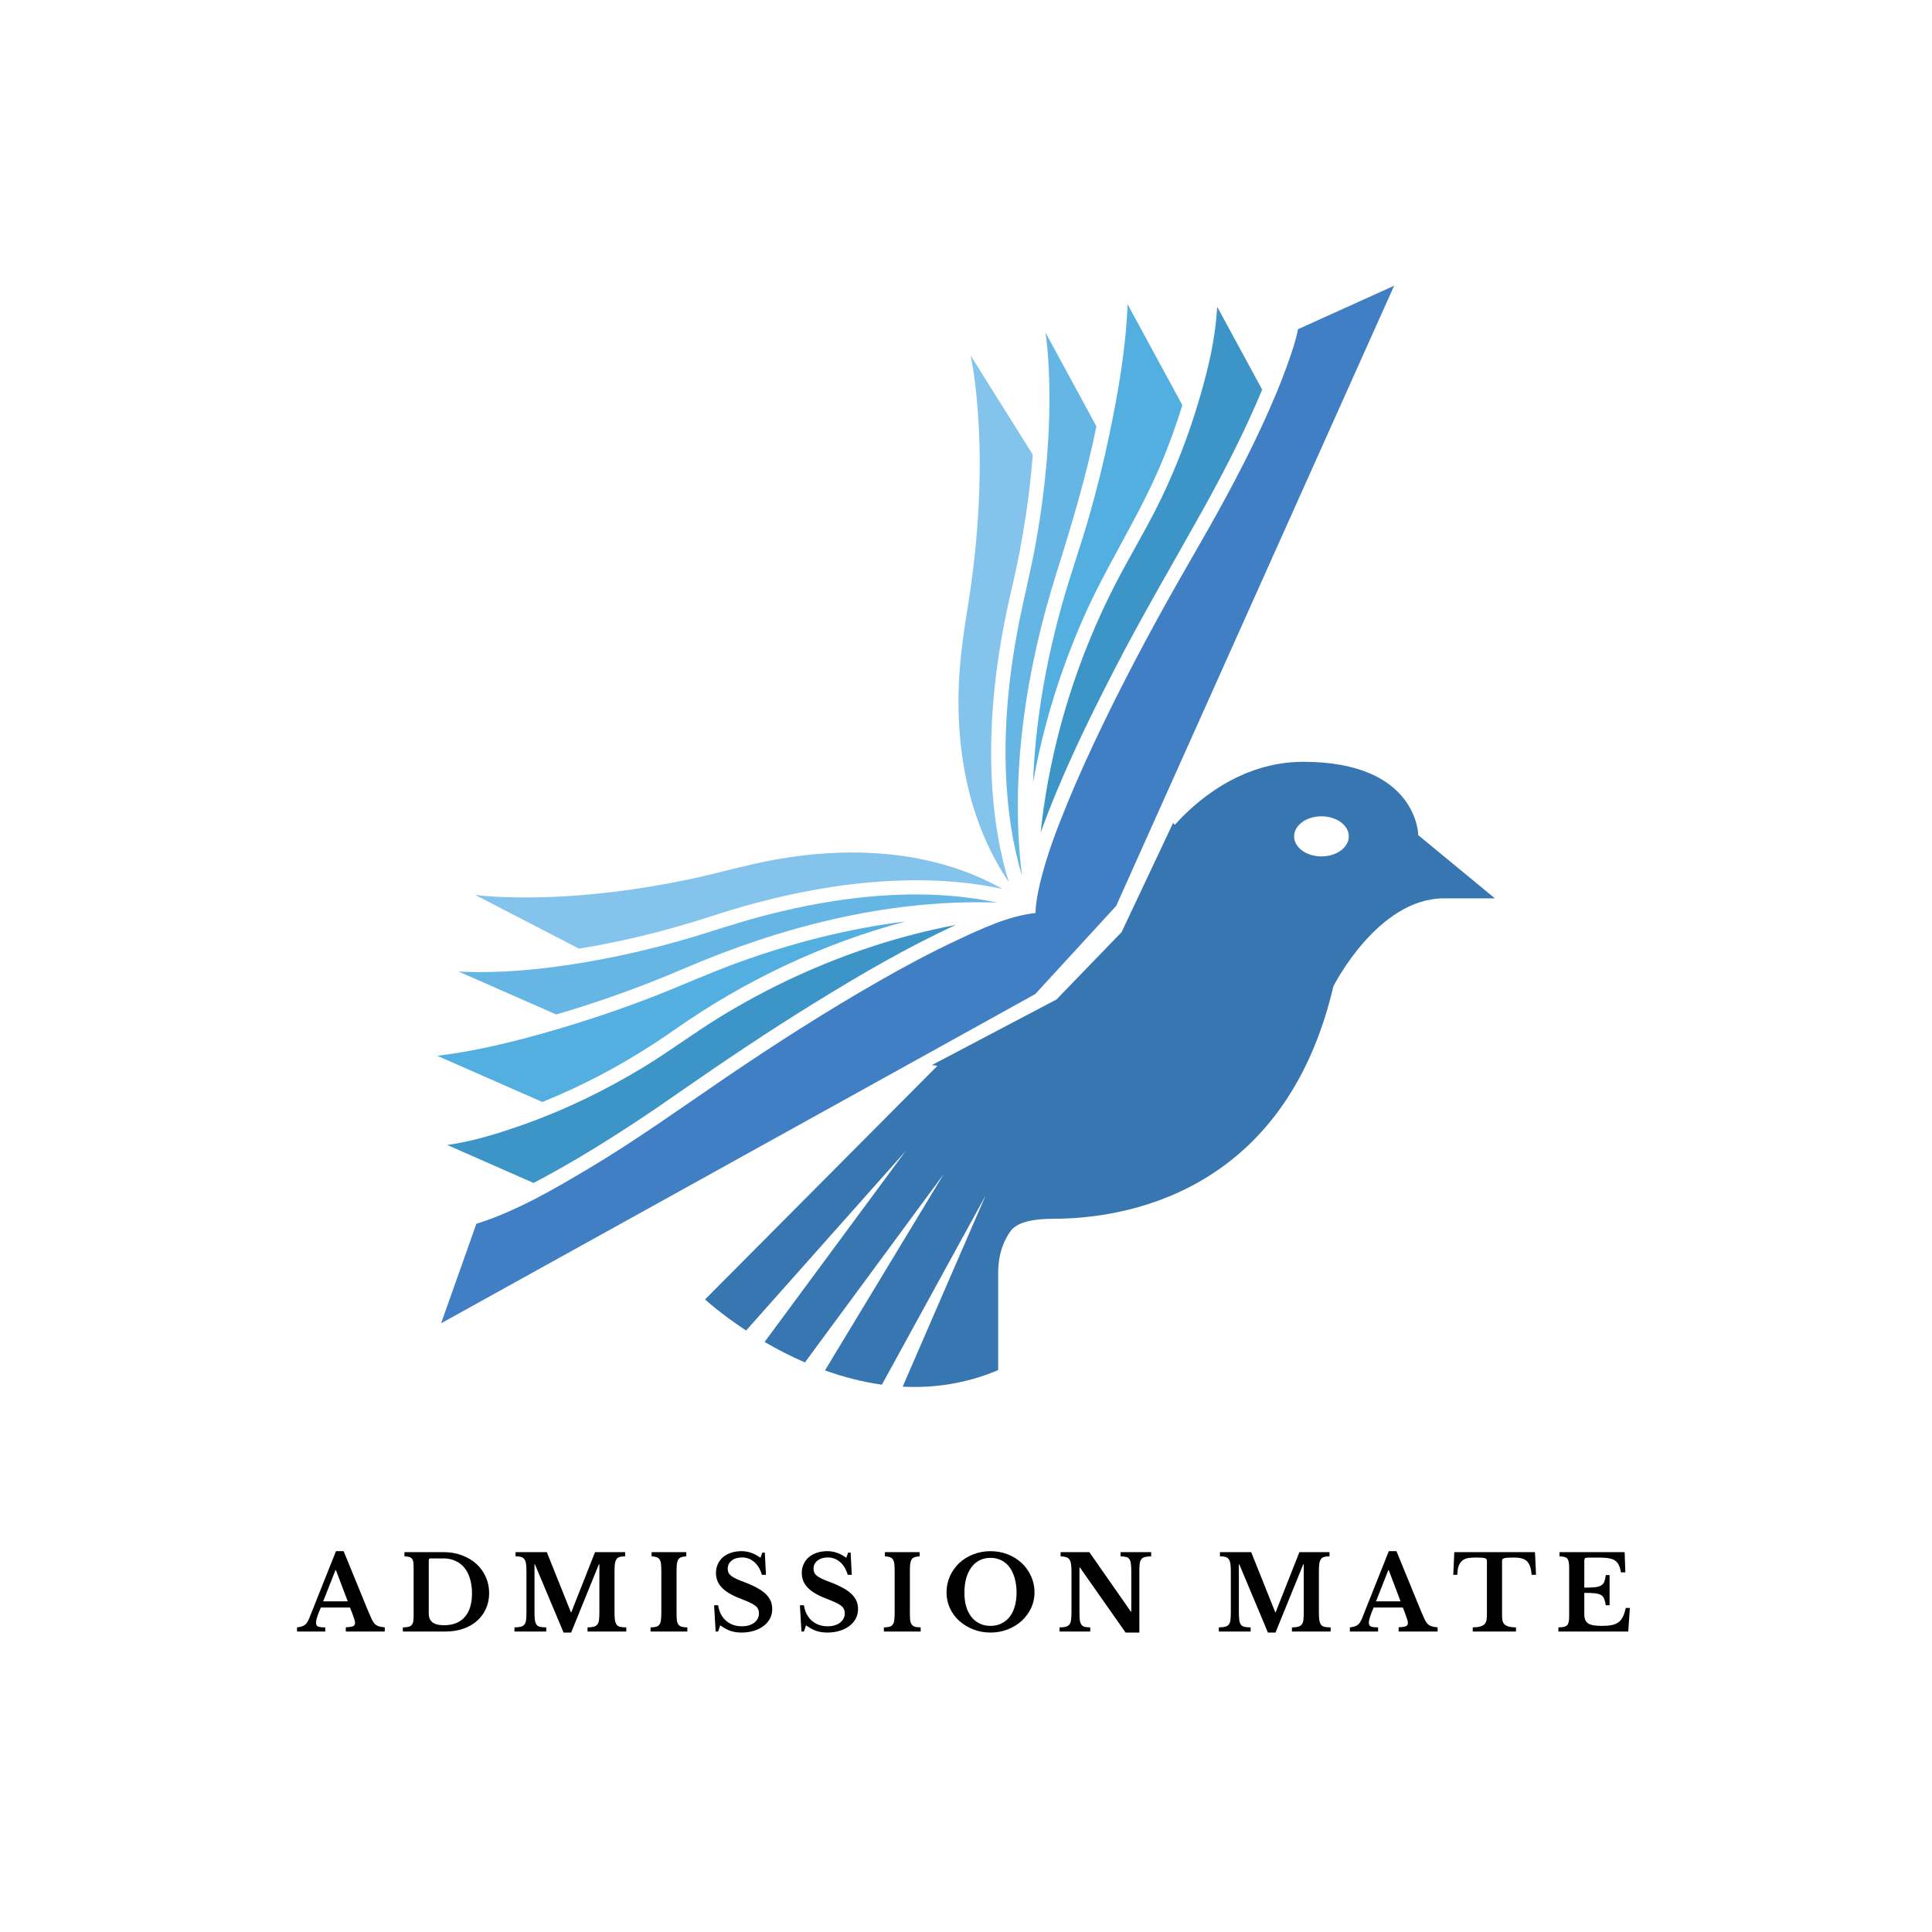 <svg xmlns="http://www.w3.org/2000/svg" xmlns:xlink="http://www.w3.org/1999/xlink" width="500" zoomAndPan="magnify" viewBox="0 0 375 375" height="500" preserveAspectRatio="xMidYMid meet" version="1.2"><defs><clipPath id="534c233c30"><path d="M 84.77 178 L 176 178 L 176 214 L 84.77 214 Z M 84.77 178 "/></clipPath><clipPath id="248ead144f"><path d="M 85 55.461 L 271 55.461 L 271 257 L 85 257 Z M 85 55.461 "/></clipPath><clipPath id="57f0ddae12"><path d="M 136.836 147.738 L 290.16 147.738 L 290.16 269.211 L 136.836 269.211 Z M 136.836 147.738 "/></clipPath></defs><g id="47d2ee17fe"><path style=" stroke:none;fill-rule:nonzero;fill:#83c3ec;fill-opacity:1;" d="M 148.359 174.477 C 148.484 174.438 148.477 174.438 148.359 174.477 Z M 138.152 177.812 C 144.914 175.602 147.75 174.676 148.328 174.488 C 147.398 174.793 141.211 176.812 138.164 177.809 C 165.609 168.844 184.551 170.336 194.586 172.551 C 181.32 165.039 165.34 164.195 150.605 166.828 C 144.898 167.844 139.336 169.512 133.664 170.699 C 128.648 171.746 123.586 172.586 118.5 173.184 C 111.625 173.988 104.672 174.387 97.75 174.113 C 95.902 174.043 94.035 173.941 92.199 173.691 L 112.387 184.133 C 119.664 182.949 128.379 181.004 138.152 177.812 "/><path style=" stroke:none;fill-rule:nonzero;fill:#83c3ec;fill-opacity:1;" d="M 193.863 124.938 C 193.832 125.059 193.832 125.066 193.863 124.938 Z M 196.324 114.484 C 195.609 117.531 194.164 123.652 193.887 124.832 C 194.062 124.086 194.758 121.145 196.328 114.477 C 198.688 104.461 199.895 95.605 200.461 88.246 L 188.379 68.977 C 189.004 71.766 189.324 74.637 189.594 77.48 C 190.332 85.301 190.316 93.195 189.781 101.031 C 189.41 106.559 188.766 112.066 187.883 117.535 C 186.996 123.035 186.199 128.5 186.062 134.078 C 185.863 142.434 186.879 150.875 189.629 158.789 C 191.148 163.168 193.199 167.379 195.812 171.215 C 192.77 161.391 189.695 142.617 196.324 114.484 "/><path style=" stroke:none;fill-rule:nonzero;fill:#65b5e5;fill-opacity:1;" d="M 132.879 187.949 C 134.539 187.238 133.969 187.484 132.883 187.949 C 151.434 179.984 171.738 174.723 192.039 175.152 C 192.539 175.16 193.039 175.176 193.535 175.195 C 178.777 172.074 163.137 173.918 148.68 177.633 C 143.023 179.086 137.523 181.035 131.91 182.625 C 126.918 184.039 121.863 185.238 116.766 186.199 C 108.293 187.797 99.586 188.871 90.949 188.656 C 90.297 188.641 89.645 188.621 88.992 188.57 L 107.961 196.91 C 115.191 194.797 123.691 191.898 132.879 187.949 "/><path style=" stroke:none;fill-rule:nonzero;fill:#65b5e5;fill-opacity:1;" d="M 203.133 89.883 C 203.102 90.223 203.113 90.086 203.129 89.914 C 202.68 95.035 201.992 100.137 201.09 105.195 C 200.059 110.953 198.574 116.609 197.5 122.352 C 195.754 131.668 194.852 141.184 195.281 150.664 C 195.574 157.172 196.48 163.699 198.355 169.949 C 195.965 150.238 199.164 129.949 205.086 111.129 C 208.035 101.75 210.855 92.41 212.812 82.758 L 202.922 64.531 C 203.277 66.742 203.426 68.992 203.543 71.223 C 203.863 77.434 203.664 83.668 203.133 89.859 C 203.148 89.672 203.164 89.496 203.133 89.883 "/><g clip-rule="nonzero" clip-path="url(#534c233c30)"><path style=" stroke:none;fill-rule:nonzero;fill:#52afdf;fill-opacity:1;" d="M 130.898 199.891 C 130.977 199.836 131.043 199.789 131.098 199.75 C 131.039 199.789 130.977 199.836 130.898 199.891 C 144.477 190.352 159.73 183.109 175.773 178.855 C 164.742 180.211 153.898 182.988 143.457 186.762 C 137.918 188.762 132.562 191.195 127.082 193.332 C 122.047 195.297 116.945 197.078 111.785 198.676 C 103.039 201.383 93.98 203.816 84.871 204.93 L 105.266 213.898 C 112.59 210.941 121.477 206.508 130.898 199.891 "/></g><path style=" stroke:none;fill-rule:nonzero;fill:#52afdf;fill-opacity:1;" d="M 211.422 100.164 C 209.805 105.828 207.816 111.375 206.219 117.047 C 203.215 127.727 201.195 138.75 200.605 149.844 C 200.57 150.535 200.539 151.227 200.512 151.922 C 202.453 140.938 205.773 130.195 210.266 119.992 C 214.824 109.629 221.133 100.188 225.488 89.727 C 226.996 86.098 228.336 82.402 229.496 78.648 L 218.863 59.051 C 218.543 67.57 217.051 76.129 215.309 84.449 C 214.207 89.734 212.906 94.977 211.422 100.164 "/><path style=" stroke:none;fill-rule:nonzero;fill:#3d94c6;fill-opacity:1;" d="M 132.055 211.871 C 140.617 205.918 149.277 200.109 158.16 194.629 C 167.023 189.16 176.07 183.871 185.543 179.52 C 174.82 181.555 164.352 184.977 154.441 189.543 C 149.324 191.898 144.352 194.559 139.559 197.516 C 134.602 200.57 129.941 204.066 124.965 207.098 C 117.391 211.703 109.359 215.586 100.984 218.5 C 96.402 220.098 91.621 221.578 86.797 222.238 L 103.559 229.609 C 110.148 226.18 119.57 220.652 132.055 211.871 "/><path style=" stroke:none;fill-rule:nonzero;fill:#3d94c6;fill-opacity:1;" d="M 231.934 80.23 C 231.484 81.652 231.816 80.598 231.934 80.238 C 230.363 85.191 228.484 90.047 226.324 94.773 C 223.949 99.984 221.086 104.895 218.336 109.906 C 212.898 119.801 208.66 130.348 205.758 141.262 C 203.984 147.934 202.703 154.746 201.992 161.613 C 205.93 150.691 211.039 140.176 216.355 129.867 C 221.727 119.445 227.676 109.367 233.379 99.125 C 237.625 91.496 241.625 83.699 244.992 75.633 L 236.25 59.527 C 235.891 66.52 234.035 73.578 231.941 80.215 C 231.973 80.113 231.98 80.082 231.934 80.23 "/><g clip-rule="nonzero" clip-path="url(#248ead144f)"><path style=" stroke:none;fill-rule:nonzero;fill:#407fc3;fill-opacity:1;" d="M 136.891 228.441 L 142.766 225.184 L 200.934 192.953 L 208.703 184.492 L 208.879 184.301 L 216.648 175.84 L 243.863 115.117 L 246.613 108.98 L 266.988 63.52 L 270.602 55.461 L 264.906 58.035 L 251.945 63.898 C 251.57 65.879 250.906 67.824 250.254 69.723 C 248.734 74.117 246.91 78.406 244.961 82.625 C 240.758 91.727 235.863 100.453 230.852 109.125 C 224.984 119.289 219.391 129.629 214.27 140.191 C 211.746 145.402 209.332 150.664 207.133 156.02 C 205.07 161.051 203.121 166.18 201.859 171.477 C 201.41 173.355 201.039 175.277 200.984 177.211 C 195.66 177.809 190.445 180.285 185.648 182.539 C 180.473 184.969 175.426 187.68 170.465 190.52 C 160.391 196.285 150.598 202.539 141 209.062 C 132.137 215.094 123.445 221.344 114.223 226.836 C 107.547 230.812 100.586 234.859 93.18 237.309 C 92.941 237.387 92.703 237.465 92.461 237.531 L 87.711 250.949 L 85.621 256.848 L 93.34 252.57 L 136.891 228.441 "/></g><g clip-rule="nonzero" clip-path="url(#57f0ddae12)"><path style=" stroke:none;fill-rule:nonzero;fill:#3776b0;fill-opacity:1;" d="M 256.492 166.23 C 253.559 166.23 251.184 164.488 251.184 162.336 C 251.184 160.188 253.559 158.445 256.492 158.445 C 259.426 158.445 261.805 160.188 261.805 162.336 C 261.805 164.488 259.426 166.23 256.492 166.23 Z M 275.289 162.109 C 275.289 162.109 275.184 147.867 252.973 147.867 C 240.531 147.867 231.746 155.938 228.043 160.094 L 227.695 159.738 L 217.703 180.922 L 211.453 187.387 L 211.312 187.531 L 205.062 194 L 180.863 206.738 C 181.23 206.781 181.594 206.828 181.961 206.867 L 136.848 252.219 C 136.848 252.219 139.82 254.965 144.82 258.25 L 175.789 223.414 L 148.406 260.473 C 150.742 261.836 153.371 263.207 156.23 264.449 L 183.191 227.863 L 160.129 265.992 C 163.578 267.234 167.289 268.223 171.176 268.762 L 191.312 232.035 L 175.207 269.148 C 181.16 269.457 187.43 268.609 193.742 265.934 L 193.742 247.176 C 193.742 243.227 194.934 240.59 196.199 238.898 C 197.648 236.973 201.246 236.566 204.605 236.559 C 217.414 236.539 249.246 232.246 258.816 191.422 C 258.816 191.422 267.391 174.371 280.25 174.371 C 287.051 174.371 289.43 174.371 290.16 174.371 L 275.289 162.109 "/></g><g style="fill:#000000;fill-opacity:1;"><g transform="translate(57.916, 316.675)"><path style="stroke:none" d="M 10.016 -4.656 L 4.359 -4.656 C 3.734 -3.25 3.422 -2.27 3.422 -1.719 C 3.422 -1.32 3.566 -1.066 3.859 -0.953 C 4.16 -0.848 4.613 -0.797 5.219 -0.797 L 5.219 0 L -0.266 0 L -0.266 -0.797 C 0.055 -0.836 0.332 -0.891 0.562 -0.953 C 0.801 -1.023 1.008 -1.117 1.188 -1.234 C 1.363 -1.359 1.52 -1.516 1.656 -1.703 C 1.789 -1.898 1.922 -2.141 2.047 -2.422 L 7.297 -15.594 L 8.781 -15.594 L 13.562 -3.922 C 13.844 -3.242 14.078 -2.707 14.266 -2.312 C 14.461 -1.926 14.672 -1.629 14.891 -1.422 C 15.109 -1.223 15.359 -1.082 15.641 -1 C 15.93 -0.914 16.305 -0.852 16.766 -0.812 L 16.766 0 L 9.203 0 L 9.203 -0.812 C 9.836 -0.844 10.297 -0.91 10.578 -1.016 C 10.859 -1.129 11 -1.344 11 -1.656 C 11 -1.844 10.953 -2.082 10.859 -2.375 C 10.766 -2.664 10.641 -3.023 10.484 -3.453 Z M 4.812 -5.859 L 9.578 -5.859 L 7.281 -11.922 L 7.203 -11.922 Z M 4.812 -5.859 "/></g></g><g style="fill:#000000;fill-opacity:1;"><g transform="translate(77.489, 316.675)"><path style="stroke:none" d="M 0.703 0 L 0.703 -0.797 C 1.141 -0.805 1.492 -0.844 1.766 -0.906 C 2.047 -0.969 2.258 -1.082 2.406 -1.25 C 2.562 -1.414 2.664 -1.641 2.719 -1.922 C 2.77 -2.211 2.797 -2.598 2.797 -3.078 L 2.797 -12.312 C 2.797 -12.781 2.773 -13.156 2.734 -13.438 C 2.703 -13.727 2.617 -13.957 2.484 -14.125 C 2.348 -14.289 2.16 -14.406 1.922 -14.469 C 1.691 -14.531 1.391 -14.57 1.016 -14.594 L 1.016 -15.406 L 8.625 -15.406 C 9.906 -15.406 11.082 -15.203 12.156 -14.797 C 13.238 -14.398 14.172 -13.848 14.953 -13.141 C 15.742 -12.43 16.359 -11.586 16.797 -10.609 C 17.234 -9.641 17.453 -8.582 17.453 -7.438 C 17.453 -6.344 17.242 -5.336 16.828 -4.422 C 16.422 -3.516 15.848 -2.734 15.109 -2.078 C 14.367 -1.422 13.484 -0.91 12.453 -0.547 C 11.422 -0.18 10.285 0 9.047 0 Z M 6.078 -14.188 C 5.848 -14.188 5.734 -14.07 5.734 -13.844 L 5.734 -3.5 C 5.734 -2.727 5.973 -2.156 6.453 -1.781 C 6.941 -1.406 7.688 -1.219 8.688 -1.219 C 10.426 -1.219 11.766 -1.742 12.703 -2.797 C 13.648 -3.848 14.125 -5.383 14.125 -7.406 C 14.125 -8.469 13.992 -9.414 13.734 -10.25 C 13.484 -11.094 13.117 -11.805 12.641 -12.391 C 12.16 -12.973 11.578 -13.414 10.891 -13.719 C 10.203 -14.031 9.43 -14.188 8.578 -14.188 Z M 6.078 -14.188 "/></g></g><g style="fill:#000000;fill-opacity:1;"><g transform="translate(99.262, 316.675)"><path style="stroke:none" d="M 11.625 -3.734 L 16.234 -15.406 L 22.078 -15.406 L 22.078 -14.594 C 21.641 -14.594 21.281 -14.551 21 -14.469 C 20.727 -14.383 20.52 -14.227 20.375 -14 C 20.227 -13.77 20.129 -13.457 20.078 -13.062 C 20.035 -12.676 20.016 -12.18 20.016 -11.578 L 20.016 -3.812 C 20.016 -3.145 20.039 -2.617 20.094 -2.234 C 20.156 -1.848 20.266 -1.547 20.422 -1.328 C 20.578 -1.117 20.805 -0.977 21.109 -0.906 C 21.41 -0.844 21.805 -0.805 22.297 -0.797 L 22.297 0 L 14.781 0 L 14.781 -0.797 C 15.27 -0.805 15.664 -0.848 15.969 -0.922 C 16.27 -1.004 16.504 -1.145 16.672 -1.344 C 16.836 -1.539 16.945 -1.82 17 -2.188 C 17.051 -2.551 17.078 -3.051 17.078 -3.688 L 17.078 -13.047 L 16.984 -13.047 L 11.594 0.203 L 10.125 0.203 L 4.562 -13.047 L 4.484 -13.047 L 4.484 -3.812 C 4.484 -3.145 4.508 -2.617 4.562 -2.234 C 4.613 -1.848 4.719 -1.547 4.875 -1.328 C 5.039 -1.117 5.27 -0.977 5.562 -0.906 C 5.863 -0.844 6.266 -0.805 6.766 -0.797 L 6.766 0 L 0.594 0 L 0.594 -0.797 C 1.094 -0.805 1.492 -0.848 1.797 -0.922 C 2.109 -1.004 2.348 -1.145 2.516 -1.344 C 2.68 -1.539 2.789 -1.82 2.844 -2.188 C 2.895 -2.551 2.922 -3.051 2.922 -3.688 L 2.922 -11.719 C 2.922 -12.281 2.895 -12.75 2.844 -13.125 C 2.789 -13.5 2.688 -13.797 2.531 -14.016 C 2.383 -14.234 2.176 -14.383 1.906 -14.469 C 1.633 -14.551 1.27 -14.594 0.812 -14.594 L 0.812 -15.406 L 6.875 -15.406 L 11.547 -3.734 Z M 11.625 -3.734 "/></g></g><g style="fill:#000000;fill-opacity:1;"><g transform="translate(125.553, 316.675)"><path style="stroke:none" d="M 7.859 0 L 0.719 0 L 0.719 -0.797 C 1.176 -0.805 1.539 -0.848 1.812 -0.922 C 2.082 -1.004 2.289 -1.145 2.438 -1.344 C 2.582 -1.539 2.68 -1.82 2.734 -2.188 C 2.785 -2.551 2.812 -3.051 2.812 -3.688 L 2.812 -11.719 C 2.812 -12.281 2.789 -12.742 2.75 -13.109 C 2.707 -13.473 2.617 -13.758 2.484 -13.969 C 2.348 -14.188 2.156 -14.336 1.906 -14.422 C 1.664 -14.516 1.336 -14.57 0.922 -14.594 L 0.922 -15.406 L 7.656 -15.406 L 7.656 -14.594 C 7.25 -14.57 6.922 -14.516 6.672 -14.422 C 6.422 -14.336 6.227 -14.188 6.094 -13.969 C 5.969 -13.758 5.879 -13.473 5.828 -13.109 C 5.785 -12.742 5.766 -12.281 5.766 -11.719 L 5.766 -3.688 C 5.766 -3.051 5.785 -2.551 5.828 -2.188 C 5.879 -1.82 5.977 -1.539 6.125 -1.344 C 6.281 -1.145 6.492 -1.004 6.766 -0.922 C 7.047 -0.848 7.41 -0.805 7.859 -0.797 Z M 7.859 0 "/></g></g><g style="fill:#000000;fill-opacity:1;"><g transform="translate(137.53, 316.675)"><path style="stroke:none" d="M 1.078 -5.094 L 1.859 -5.094 C 2.047 -3.832 2.551 -2.836 3.375 -2.109 C 4.207 -1.379 5.227 -1.016 6.438 -1.016 C 6.938 -1.016 7.391 -1.07 7.797 -1.188 C 8.211 -1.312 8.566 -1.484 8.859 -1.703 C 9.148 -1.93 9.375 -2.191 9.531 -2.484 C 9.695 -2.785 9.781 -3.125 9.781 -3.5 C 9.781 -3.82 9.727 -4.098 9.625 -4.328 C 9.531 -4.566 9.344 -4.797 9.062 -5.016 C 8.781 -5.234 8.395 -5.453 7.906 -5.672 C 7.426 -5.898 6.797 -6.16 6.016 -6.453 C 4.461 -7.055 3.312 -7.754 2.562 -8.547 C 1.812 -9.336 1.438 -10.273 1.438 -11.359 C 1.438 -11.984 1.555 -12.555 1.797 -13.078 C 2.035 -13.598 2.367 -14.047 2.797 -14.422 C 3.234 -14.797 3.754 -15.082 4.359 -15.281 C 4.973 -15.488 5.645 -15.594 6.375 -15.594 C 7.062 -15.594 7.703 -15.484 8.297 -15.266 C 8.898 -15.055 9.492 -14.738 10.078 -14.312 L 10.438 -15.312 L 10.922 -15.312 L 11.141 -11 L 10.359 -11 C 10.035 -12.094 9.535 -12.926 8.859 -13.5 C 8.18 -14.082 7.395 -14.375 6.5 -14.375 C 5.676 -14.375 5.004 -14.172 4.484 -13.766 C 3.973 -13.359 3.719 -12.836 3.719 -12.203 C 3.719 -11.922 3.766 -11.672 3.859 -11.453 C 3.953 -11.234 4.125 -11.02 4.375 -10.812 C 4.633 -10.613 4.984 -10.41 5.422 -10.203 C 5.859 -10.004 6.426 -9.773 7.125 -9.516 C 8.051 -9.16 8.844 -8.797 9.5 -8.422 C 10.164 -8.055 10.707 -7.664 11.125 -7.25 C 11.551 -6.832 11.863 -6.391 12.062 -5.922 C 12.258 -5.453 12.359 -4.938 12.359 -4.375 C 12.359 -3.695 12.211 -3.078 11.922 -2.516 C 11.629 -1.961 11.219 -1.484 10.688 -1.078 C 10.164 -0.68 9.539 -0.367 8.812 -0.141 C 8.082 0.086 7.281 0.203 6.406 0.203 C 5.602 0.203 4.879 0.094 4.234 -0.125 C 3.598 -0.344 2.941 -0.703 2.266 -1.203 L 1.859 0 L 1.375 0 Z M 1.078 -5.094 "/></g></g><g style="fill:#000000;fill-opacity:1;"><g transform="translate(154.185, 316.675)"><path style="stroke:none" d="M 1.078 -5.094 L 1.859 -5.094 C 2.047 -3.832 2.551 -2.836 3.375 -2.109 C 4.207 -1.379 5.227 -1.016 6.438 -1.016 C 6.938 -1.016 7.391 -1.07 7.797 -1.188 C 8.211 -1.312 8.566 -1.484 8.859 -1.703 C 9.148 -1.93 9.375 -2.191 9.531 -2.484 C 9.695 -2.785 9.781 -3.125 9.781 -3.5 C 9.781 -3.82 9.727 -4.098 9.625 -4.328 C 9.531 -4.566 9.344 -4.797 9.062 -5.016 C 8.781 -5.234 8.395 -5.453 7.906 -5.672 C 7.426 -5.898 6.797 -6.16 6.016 -6.453 C 4.461 -7.055 3.312 -7.754 2.562 -8.547 C 1.812 -9.336 1.438 -10.273 1.438 -11.359 C 1.438 -11.984 1.555 -12.555 1.797 -13.078 C 2.035 -13.598 2.367 -14.047 2.797 -14.422 C 3.234 -14.797 3.754 -15.082 4.359 -15.281 C 4.973 -15.488 5.645 -15.594 6.375 -15.594 C 7.062 -15.594 7.703 -15.484 8.297 -15.266 C 8.898 -15.055 9.492 -14.738 10.078 -14.312 L 10.438 -15.312 L 10.922 -15.312 L 11.141 -11 L 10.359 -11 C 10.035 -12.094 9.535 -12.926 8.859 -13.5 C 8.18 -14.082 7.395 -14.375 6.5 -14.375 C 5.676 -14.375 5.004 -14.172 4.484 -13.766 C 3.973 -13.359 3.719 -12.836 3.719 -12.203 C 3.719 -11.922 3.766 -11.672 3.859 -11.453 C 3.953 -11.234 4.125 -11.02 4.375 -10.812 C 4.633 -10.613 4.984 -10.41 5.422 -10.203 C 5.859 -10.004 6.426 -9.773 7.125 -9.516 C 8.051 -9.16 8.844 -8.797 9.5 -8.422 C 10.164 -8.055 10.707 -7.664 11.125 -7.25 C 11.551 -6.832 11.863 -6.391 12.062 -5.922 C 12.258 -5.453 12.359 -4.938 12.359 -4.375 C 12.359 -3.695 12.211 -3.078 11.922 -2.516 C 11.629 -1.961 11.219 -1.484 10.688 -1.078 C 10.164 -0.68 9.539 -0.367 8.812 -0.141 C 8.082 0.086 7.281 0.203 6.406 0.203 C 5.602 0.203 4.879 0.094 4.234 -0.125 C 3.598 -0.344 2.941 -0.703 2.266 -1.203 L 1.859 0 L 1.375 0 Z M 1.078 -5.094 "/></g></g><g style="fill:#000000;fill-opacity:1;"><g transform="translate(170.84, 316.675)"><path style="stroke:none" d="M 7.859 0 L 0.719 0 L 0.719 -0.797 C 1.176 -0.805 1.539 -0.848 1.812 -0.922 C 2.082 -1.004 2.289 -1.145 2.438 -1.344 C 2.582 -1.539 2.68 -1.82 2.734 -2.188 C 2.785 -2.551 2.812 -3.051 2.812 -3.688 L 2.812 -11.719 C 2.812 -12.281 2.789 -12.742 2.75 -13.109 C 2.707 -13.473 2.617 -13.758 2.484 -13.969 C 2.348 -14.188 2.156 -14.336 1.906 -14.422 C 1.664 -14.516 1.336 -14.57 0.922 -14.594 L 0.922 -15.406 L 7.656 -15.406 L 7.656 -14.594 C 7.25 -14.57 6.922 -14.516 6.672 -14.422 C 6.422 -14.336 6.227 -14.188 6.094 -13.969 C 5.969 -13.758 5.879 -13.473 5.828 -13.109 C 5.785 -12.742 5.766 -12.281 5.766 -11.719 L 5.766 -3.688 C 5.766 -3.051 5.785 -2.551 5.828 -2.188 C 5.879 -1.82 5.977 -1.539 6.125 -1.344 C 6.281 -1.145 6.492 -1.004 6.766 -0.922 C 7.047 -0.848 7.41 -0.805 7.859 -0.797 Z M 7.859 0 "/></g></g><g style="fill:#000000;fill-opacity:1;"><g transform="translate(182.816, 316.675)"><path style="stroke:none" d="M 9.438 -15.594 C 10.633 -15.594 11.754 -15.383 12.797 -14.969 C 13.836 -14.562 14.738 -14 15.5 -13.281 C 16.27 -12.562 16.875 -11.711 17.312 -10.734 C 17.758 -9.766 17.984 -8.711 17.984 -7.578 C 17.984 -6.492 17.758 -5.477 17.312 -4.531 C 16.863 -3.594 16.254 -2.77 15.484 -2.062 C 14.723 -1.363 13.82 -0.812 12.781 -0.406 C 11.738 0 10.625 0.203 9.438 0.203 C 8.25 0.203 7.133 0 6.094 -0.406 C 5.062 -0.812 4.156 -1.363 3.375 -2.062 C 2.602 -2.77 2 -3.594 1.562 -4.531 C 1.125 -5.477 0.906 -6.492 0.906 -7.578 C 0.906 -8.711 1.125 -9.766 1.562 -10.734 C 2 -11.711 2.598 -12.562 3.359 -13.281 C 4.129 -14 5.035 -14.562 6.078 -14.969 C 7.117 -15.383 8.238 -15.594 9.438 -15.594 Z M 9.438 -1.094 C 10.207 -1.094 10.906 -1.242 11.531 -1.547 C 12.164 -1.848 12.703 -2.273 13.141 -2.828 C 13.578 -3.379 13.91 -4.051 14.141 -4.844 C 14.379 -5.645 14.5 -6.535 14.5 -7.516 C 14.5 -8.555 14.379 -9.492 14.141 -10.328 C 13.91 -11.16 13.578 -11.875 13.141 -12.469 C 12.703 -13.062 12.164 -13.516 11.531 -13.828 C 10.906 -14.141 10.207 -14.297 9.438 -14.297 C 8.656 -14.297 7.953 -14.141 7.328 -13.828 C 6.711 -13.516 6.18 -13.062 5.734 -12.469 C 5.297 -11.875 4.957 -11.16 4.719 -10.328 C 4.488 -9.492 4.375 -8.555 4.375 -7.516 C 4.375 -6.535 4.488 -5.645 4.719 -4.844 C 4.957 -4.051 5.297 -3.379 5.734 -2.828 C 6.18 -2.273 6.711 -1.848 7.328 -1.547 C 7.953 -1.242 8.656 -1.094 9.438 -1.094 Z M 9.438 -1.094 "/></g></g><g style="fill:#000000;fill-opacity:1;"><g transform="translate(205.069, 316.675)"><path style="stroke:none" d="M 13.406 0.203 L 4.547 -12.422 L 4.453 -12.422 L 4.453 -3.812 C 4.453 -3.145 4.473 -2.617 4.516 -2.234 C 4.566 -1.848 4.672 -1.547 4.828 -1.328 C 4.984 -1.117 5.195 -0.977 5.469 -0.906 C 5.738 -0.844 6.098 -0.805 6.547 -0.797 L 6.547 0 L 0.594 0 L 0.594 -0.797 C 1.094 -0.805 1.488 -0.848 1.781 -0.922 C 2.082 -1.004 2.316 -1.145 2.484 -1.344 C 2.648 -1.539 2.758 -1.82 2.812 -2.188 C 2.875 -2.551 2.906 -3.051 2.906 -3.688 L 2.906 -11.719 C 2.906 -12.281 2.875 -12.742 2.812 -13.109 C 2.758 -13.473 2.66 -13.758 2.516 -13.969 C 2.367 -14.188 2.16 -14.336 1.891 -14.422 C 1.617 -14.516 1.254 -14.57 0.797 -14.594 L 0.797 -15.406 L 6.375 -15.406 L 14.438 -3.844 L 14.516 -3.844 L 14.516 -11.578 C 14.516 -12.234 14.488 -12.754 14.438 -13.141 C 14.395 -13.535 14.297 -13.836 14.141 -14.047 C 13.992 -14.266 13.781 -14.406 13.5 -14.469 C 13.227 -14.539 12.875 -14.582 12.438 -14.594 L 12.438 -15.406 L 18.375 -15.406 L 18.375 -14.594 C 17.883 -14.582 17.488 -14.539 17.188 -14.469 C 16.883 -14.395 16.648 -14.258 16.484 -14.062 C 16.316 -13.863 16.207 -13.578 16.156 -13.203 C 16.102 -12.828 16.078 -12.332 16.078 -11.719 L 16.078 0.203 Z M 13.406 0.203 "/></g></g><g style="fill:#000000;fill-opacity:1;"><g transform="translate(227.262, 316.675)"><path style="stroke:none" d=""/></g></g><g style="fill:#000000;fill-opacity:1;"><g transform="translate(235.98, 316.675)"><path style="stroke:none" d="M 11.625 -3.734 L 16.234 -15.406 L 22.078 -15.406 L 22.078 -14.594 C 21.641 -14.594 21.281 -14.551 21 -14.469 C 20.727 -14.383 20.52 -14.227 20.375 -14 C 20.227 -13.77 20.129 -13.457 20.078 -13.062 C 20.035 -12.676 20.016 -12.18 20.016 -11.578 L 20.016 -3.812 C 20.016 -3.145 20.039 -2.617 20.094 -2.234 C 20.156 -1.848 20.266 -1.547 20.422 -1.328 C 20.578 -1.117 20.805 -0.977 21.109 -0.906 C 21.41 -0.844 21.805 -0.805 22.297 -0.797 L 22.297 0 L 14.781 0 L 14.781 -0.797 C 15.27 -0.805 15.664 -0.848 15.969 -0.922 C 16.27 -1.004 16.504 -1.145 16.672 -1.344 C 16.836 -1.539 16.945 -1.82 17 -2.188 C 17.051 -2.551 17.078 -3.051 17.078 -3.688 L 17.078 -13.047 L 16.984 -13.047 L 11.594 0.203 L 10.125 0.203 L 4.562 -13.047 L 4.484 -13.047 L 4.484 -3.812 C 4.484 -3.145 4.508 -2.617 4.562 -2.234 C 4.613 -1.848 4.719 -1.547 4.875 -1.328 C 5.039 -1.117 5.27 -0.977 5.562 -0.906 C 5.863 -0.844 6.266 -0.805 6.766 -0.797 L 6.766 0 L 0.594 0 L 0.594 -0.797 C 1.094 -0.805 1.492 -0.848 1.797 -0.922 C 2.109 -1.004 2.348 -1.145 2.516 -1.344 C 2.68 -1.539 2.789 -1.82 2.844 -2.188 C 2.895 -2.551 2.922 -3.051 2.922 -3.688 L 2.922 -11.719 C 2.922 -12.281 2.895 -12.75 2.844 -13.125 C 2.789 -13.5 2.688 -13.797 2.531 -14.016 C 2.383 -14.234 2.176 -14.383 1.906 -14.469 C 1.633 -14.551 1.27 -14.594 0.812 -14.594 L 0.812 -15.406 L 6.875 -15.406 L 11.547 -3.734 Z M 11.625 -3.734 "/></g></g><g style="fill:#000000;fill-opacity:1;"><g transform="translate(262.271, 316.675)"><path style="stroke:none" d="M 10.016 -4.656 L 4.359 -4.656 C 3.734 -3.25 3.422 -2.27 3.422 -1.719 C 3.422 -1.32 3.566 -1.066 3.859 -0.953 C 4.16 -0.848 4.613 -0.797 5.219 -0.797 L 5.219 0 L -0.266 0 L -0.266 -0.797 C 0.055 -0.836 0.332 -0.891 0.562 -0.953 C 0.801 -1.023 1.008 -1.117 1.188 -1.234 C 1.363 -1.359 1.52 -1.516 1.656 -1.703 C 1.789 -1.898 1.922 -2.141 2.047 -2.422 L 7.297 -15.594 L 8.781 -15.594 L 13.562 -3.922 C 13.844 -3.242 14.078 -2.707 14.266 -2.312 C 14.461 -1.926 14.672 -1.629 14.891 -1.422 C 15.109 -1.223 15.359 -1.082 15.641 -1 C 15.93 -0.914 16.305 -0.852 16.766 -0.812 L 16.766 0 L 9.203 0 L 9.203 -0.812 C 9.836 -0.844 10.297 -0.91 10.578 -1.016 C 10.859 -1.129 11 -1.344 11 -1.656 C 11 -1.844 10.953 -2.082 10.859 -2.375 C 10.766 -2.664 10.641 -3.023 10.484 -3.453 Z M 4.812 -5.859 L 9.578 -5.859 L 7.281 -11.922 L 7.203 -11.922 Z M 4.812 -5.859 "/></g></g><g style="fill:#000000;fill-opacity:1;"><g transform="translate(281.844, 316.675)"><path style="stroke:none" d="M 16.297 -11 L 15.438 -11 C 15.395 -11.656 15.297 -12.195 15.141 -12.625 C 14.992 -13.062 14.781 -13.41 14.5 -13.672 C 14.219 -13.93 13.875 -14.109 13.469 -14.203 C 13.07 -14.305 12.609 -14.359 12.078 -14.359 C 11.555 -14.359 11.141 -14.348 10.828 -14.328 C 10.516 -14.305 10.273 -14.27 10.109 -14.219 C 9.941 -14.176 9.832 -14.113 9.781 -14.031 C 9.727 -13.957 9.703 -13.859 9.703 -13.734 L 9.703 -3.266 C 9.703 -2.836 9.727 -2.469 9.781 -2.156 C 9.844 -1.852 9.969 -1.602 10.156 -1.406 C 10.344 -1.219 10.613 -1.07 10.969 -0.969 C 11.332 -0.863 11.812 -0.805 12.406 -0.797 L 12.406 0 L 4.016 0 L 4.016 -0.797 C 4.617 -0.805 5.098 -0.863 5.453 -0.969 C 5.816 -1.07 6.094 -1.219 6.281 -1.406 C 6.477 -1.602 6.609 -1.852 6.672 -2.156 C 6.734 -2.469 6.766 -2.836 6.766 -3.266 L 6.766 -13.734 C 6.766 -13.859 6.738 -13.957 6.688 -14.031 C 6.645 -14.113 6.551 -14.176 6.406 -14.219 C 6.258 -14.27 6.047 -14.305 5.766 -14.328 C 5.492 -14.348 5.141 -14.359 4.703 -14.359 C 4.223 -14.359 3.758 -14.332 3.312 -14.281 C 2.875 -14.238 2.488 -14.109 2.156 -13.891 C 1.82 -13.672 1.551 -13.336 1.344 -12.891 C 1.145 -12.441 1.035 -11.812 1.016 -11 L 0.234 -11 L 0.438 -15.406 L 16.094 -15.406 Z M 16.297 -11 "/></g></g><g style="fill:#000000;fill-opacity:1;"><g transform="translate(301.778, 316.675)"><path style="stroke:none" d="M 5.734 -8.516 C 6.586 -8.516 7.273 -8.539 7.797 -8.594 C 8.316 -8.656 8.719 -8.77 9 -8.938 C 9.289 -9.102 9.492 -9.344 9.609 -9.656 C 9.734 -9.977 9.832 -10.41 9.906 -10.953 L 10.641 -10.953 L 10.641 -5.094 L 9.906 -5.094 C 9.82 -5.633 9.711 -6.062 9.578 -6.375 C 9.441 -6.695 9.227 -6.941 8.938 -7.109 C 8.645 -7.273 8.25 -7.379 7.75 -7.422 C 7.25 -7.473 6.578 -7.5 5.734 -7.5 L 5.734 -3.375 C 5.734 -2.945 5.789 -2.586 5.906 -2.297 C 6.02 -2.004 6.207 -1.766 6.469 -1.578 C 6.738 -1.398 7.094 -1.273 7.531 -1.203 C 7.977 -1.129 8.52 -1.094 9.156 -1.094 C 9.914 -1.094 10.555 -1.145 11.078 -1.25 C 11.609 -1.363 12.047 -1.551 12.391 -1.812 C 12.742 -2.082 13.023 -2.441 13.234 -2.891 C 13.453 -3.336 13.633 -3.898 13.781 -4.578 L 14.578 -4.578 L 14.266 0 L 0.703 0 L 0.703 -0.797 C 1.141 -0.805 1.5 -0.844 1.781 -0.906 C 2.062 -0.977 2.273 -1.094 2.422 -1.25 C 2.566 -1.414 2.664 -1.645 2.719 -1.938 C 2.77 -2.227 2.797 -2.609 2.797 -3.078 L 2.797 -12.312 C 2.797 -12.781 2.77 -13.156 2.719 -13.438 C 2.676 -13.727 2.586 -13.957 2.453 -14.125 C 2.328 -14.289 2.141 -14.406 1.891 -14.469 C 1.641 -14.531 1.316 -14.57 0.922 -14.594 L 0.922 -15.406 L 13.562 -15.406 L 13.703 -11.484 L 12.844 -11.484 C 12.758 -12.035 12.629 -12.492 12.453 -12.859 C 12.285 -13.234 12.047 -13.531 11.734 -13.75 C 11.43 -13.969 11.035 -14.117 10.547 -14.203 C 10.055 -14.297 9.461 -14.344 8.766 -14.344 L 6.5 -14.344 C 6.156 -14.344 5.941 -14.297 5.859 -14.203 C 5.773 -14.117 5.734 -13.914 5.734 -13.594 Z M 5.734 -8.516 "/></g></g></g></svg>